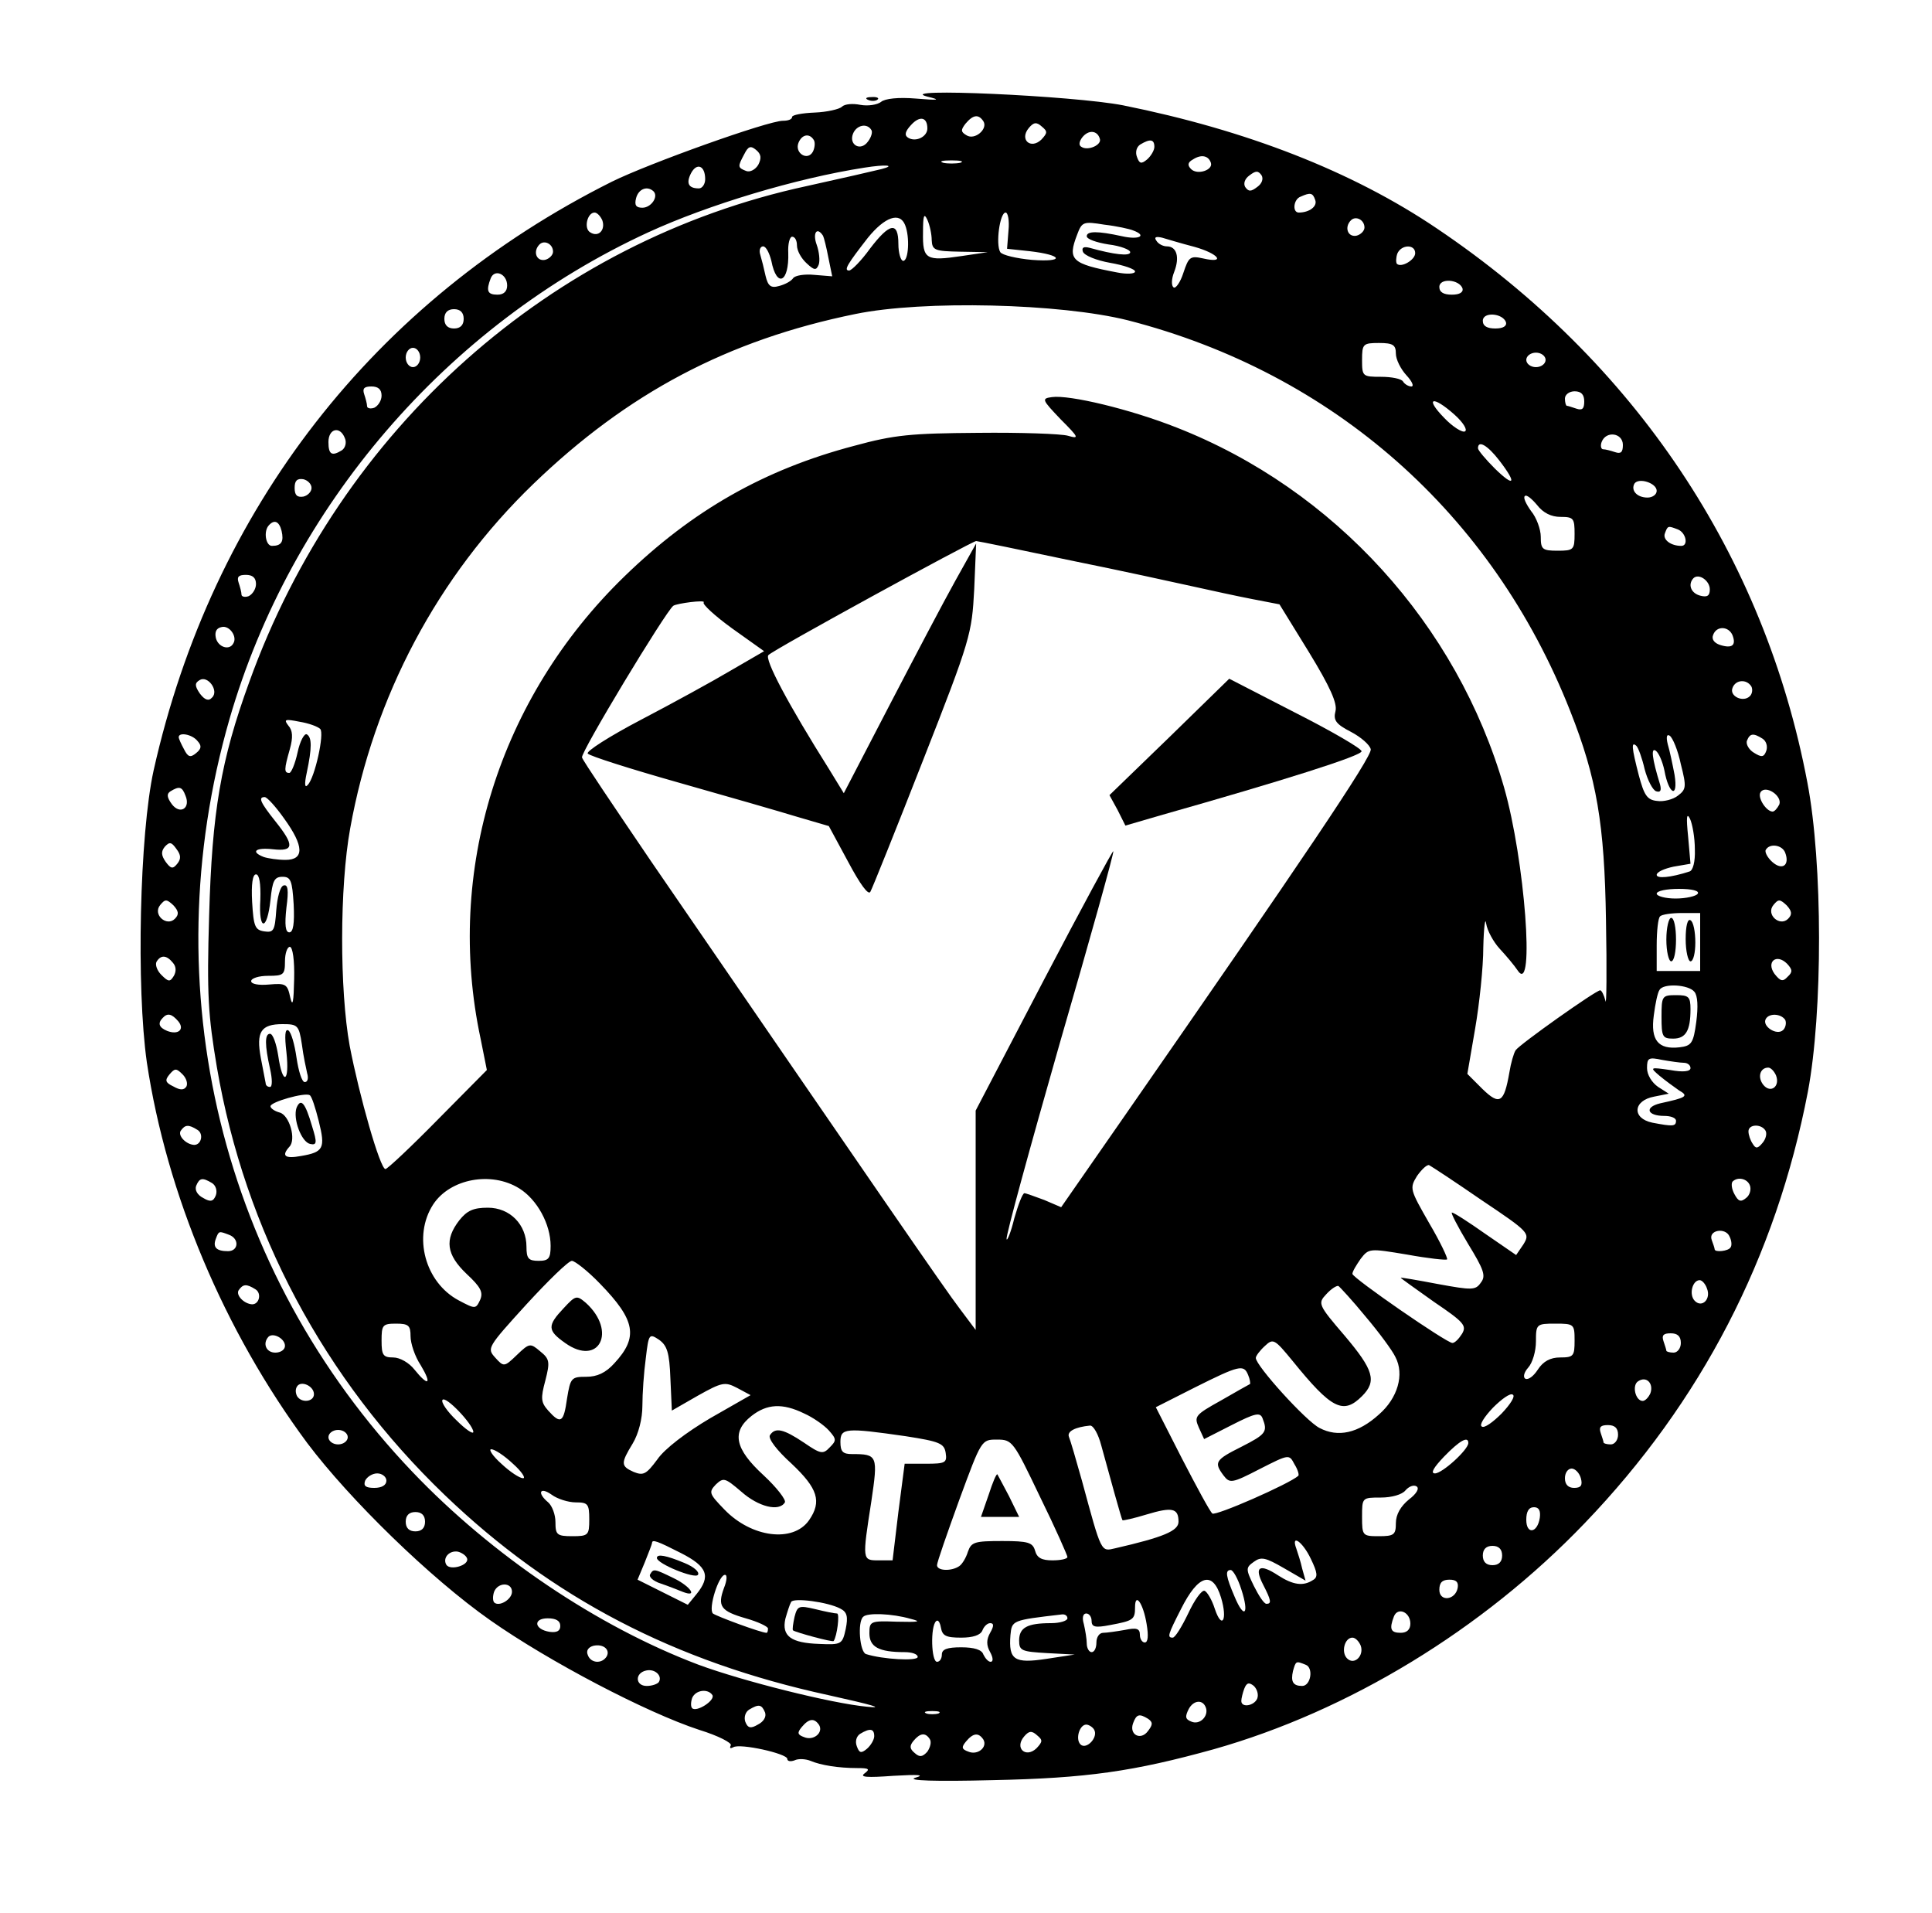 <?xml version="1.0" standalone="no"?>
<!DOCTYPE svg PUBLIC "-//W3C//DTD SVG 20010904//EN"
 "http://www.w3.org/TR/2001/REC-SVG-20010904/DTD/svg10.dtd">
<svg version="1.0" xmlns="http://www.w3.org/2000/svg"
 width="400pt" height="396pt" viewBox="0 0 400 396"
 preserveAspectRatio="xMidYMid meet">

<g transform="translate(0,396) scale(0.1,-0.1)"
fill="#000000" stroke="none">
<path d="M1920 3760 c29 -7 24 -8 -24 -4 -36 3 -64 0 -72 -7 -8 -6 -27 -9 -43
-6 -15 3 -32 2 -38 -4 -5 -5 -31 -11 -56 -12 -26 -1 -47 -5 -47 -9 0 -5 -8 -8
-19 -8 -31 0 -277 -88 -354 -126 -492 -246 -828 -678 -949 -1219 -29 -132 -36
-449 -14 -604 41 -273 160 -556 332 -788 88 -117 255 -280 379 -367 121 -85
323 -191 433 -227 39 -12 68 -27 65 -32 -3 -6 -1 -7 5 -4 13 9 112 -13 112
-24 0 -5 7 -6 15 -3 8 4 23 3 33 -1 21 -9 58 -15 97 -15 24 0 27 -2 15 -11
-11 -8 5 -9 60 -5 52 3 66 2 45 -4 -19 -6 41 -8 160 -5 195 4 292 18 458 64
279 79 556 247 768 468 241 251 396 550 462 893 31 164 31 473 -1 640 -89 470
-357 871 -767 1147 -176 119 -396 204 -650 255 -103 20 -479 37 -405 18z m0
-66 c0 -17 -24 -29 -40 -19 -8 5 -6 13 6 26 18 20 34 17 34 -7z m116 15 c10
-16 -18 -40 -35 -29 -12 7 -12 11 -2 24 16 19 27 20 37 5z m120 -38 c-22 -21
-46 0 -26 24 10 12 16 13 27 3 12 -10 12 -13 -1 -27z m-352 20 c3 -4 0 -15 -7
-24 -15 -21 -40 -7 -31 16 7 18 29 23 38 8z m473 -18 c5 -13 -25 -26 -38 -17
-6 3 -5 11 2 20 13 16 31 14 36 -3z m-592 -3 c3 -5 2 -16 -2 -24 -11 -20 -38
-3 -30 18 7 18 23 21 32 6z m705 -14 c0 -7 -7 -19 -15 -26 -12 -10 -16 -9 -21
5 -4 10 -1 21 7 26 20 12 29 11 29 -5z m-820 -37 c-6 -10 -17 -16 -25 -13 -18
7 -18 9 -4 35 8 16 13 18 24 9 11 -9 12 -17 5 -31z m937 4 c5 -15 -28 -26 -41
-13 -8 8 -7 14 4 20 17 11 32 8 37 -7z m-519 0 c-10 -2 -26 -2 -35 0 -10 3 -2
5 17 5 19 0 27 -2 18 -5z m-528 -34 c0 -10 -6 -19 -13 -19 -22 0 -27 11 -16
32 12 22 29 15 29 -13z m365 21 c-16 -4 -86 -20 -154 -35 -530 -114 -966 -502
-1155 -1027 -59 -162 -77 -269 -83 -483 -5 -164 -2 -207 16 -314 58 -339 222
-646 472 -886 222 -213 476 -345 794 -414 90 -20 119 -28 80 -24 -74 7 -257
53 -349 87 -209 79 -427 226 -592 399 -396 415 -539 1002 -379 1558 127 440
450 816 867 1008 124 57 306 112 448 134 44 7 66 5 35 -3z m778 -37 c-13 -10
-18 -10 -25 0 -4 7 -1 17 9 24 13 10 18 10 25 0 4 -7 1 -17 -9 -24z m-1250 -9
c11 -11 -5 -34 -23 -34 -13 0 -17 5 -13 20 5 19 23 26 36 14z m1370 -18 c5
-13 -12 -26 -34 -26 -14 0 -11 28 4 33 20 9 25 8 30 -7z m-1476 -42 c7 -20 -8
-36 -25 -25 -14 8 -6 41 9 41 5 0 12 -7 16 -16z m682 -41 c1 -21 6 -23 59 -24
l57 -1 -54 -8 c-74 -11 -81 -7 -80 49 0 35 2 41 9 26 5 -11 9 -30 9 -42z m159
20 l-3 -38 47 -5 c69 -8 73 -23 5 -18 -33 3 -62 10 -66 16 -10 16 -1 82 11 82
5 0 8 -17 6 -37z m-214 11 c10 -25 7 -74 -4 -74 -5 0 -10 16 -10 35 0 47 -18
44 -59 -10 -18 -25 -38 -45 -43 -45 -12 0 -3 14 39 68 35 43 66 54 77 26z
m951 -5 c0 -7 -8 -15 -17 -17 -18 -3 -25 18 -11 32 10 10 28 1 28 -15z m-479
-6 c30 -11 12 -20 -23 -12 -50 11 -73 11 -73 0 0 -6 20 -13 45 -17 25 -3 45
-11 45 -16 0 -9 -34 -5 -84 9 -12 3 -17 1 -14 -8 3 -8 28 -18 56 -23 29 -5 52
-13 52 -18 0 -5 -17 -6 -37 -2 -95 18 -103 26 -83 78 10 27 13 28 56 21 26 -3
53 -9 60 -12z m-642 -11 c2 -4 7 -24 11 -45 l8 -39 -37 3 c-20 2 -40 -1 -44
-7 -4 -6 -17 -13 -29 -16 -17 -5 -23 0 -28 21 -3 14 -8 34 -11 44 -3 9 0 17 6
17 6 0 13 -14 17 -30 11 -57 37 -45 35 17 -1 18 3 33 8 33 6 0 10 -8 10 -18 0
-11 9 -27 20 -37 16 -15 20 -15 25 -3 3 8 1 27 -4 41 -9 24 0 39 13 19z m769
-23 c50 -14 66 -35 18 -24 -27 6 -30 3 -41 -30 -6 -19 -16 -33 -20 -30 -5 3
-5 17 1 32 12 31 5 53 -15 53 -8 0 -18 5 -22 12 -5 7 -1 9 12 6 10 -3 40 -12
67 -19z m-1328 -10 c0 -7 -8 -15 -17 -17 -18 -3 -25 18 -11 32 10 10 28 1 28
-15z m1785 -3 c0 -14 -29 -31 -38 -22 -2 3 -2 12 1 21 8 19 37 20 37 1z
m-1880 -67 c0 -12 -7 -19 -20 -19 -21 0 -24 8 -14 34 8 20 34 9 34 -15z m1978
-6 c2 -8 -6 -13 -22 -13 -17 0 -26 5 -26 16 0 19 41 16 48 -3z m-693 -66 c425
-109 755 -400 916 -809 55 -139 71 -234 74 -433 2 -104 1 -180 -1 -167 -3 12
-8 22 -11 22 -9 0 -167 -112 -175 -124 -4 -6 -10 -27 -13 -46 -11 -63 -20 -69
-56 -34 l-31 31 16 93 c9 52 17 128 17 169 1 42 4 64 6 49 2 -14 15 -38 28
-52 13 -14 30 -34 38 -46 35 -50 14 230 -29 380 -97 337 -351 617 -678 745
-96 38 -222 68 -258 63 -22 -3 -21 -5 18 -46 38 -38 39 -41 15 -34 -14 4 -98
7 -186 6 -139 -1 -173 -4 -257 -27 -186 -49 -335 -134 -475 -270 -260 -252
-372 -611 -298 -957 l13 -65 -101 -102 c-56 -57 -105 -103 -109 -103 -11 0
-54 151 -74 255 -21 116 -21 329 1 450 49 273 181 522 379 713 195 188 402
298 667 352 141 29 424 22 564 -13z m-1375 3 c0 -13 -7 -20 -20 -20 -13 0 -20
7 -20 20 0 13 7 20 20 20 13 0 20 -7 20 -20z m2158 -7 c2 -8 -6 -13 -22 -13
-17 0 -26 5 -26 16 0 19 41 16 48 -3z m-228 -65 c0 -12 10 -32 22 -45 12 -13
16 -23 10 -23 -6 0 -14 5 -17 10 -3 6 -24 10 -46 10 -38 0 -39 1 -39 35 0 33
2 35 35 35 29 0 35 -4 35 -22z m-2020 -8 c0 -11 -7 -20 -15 -20 -8 0 -15 9
-15 20 0 11 7 20 15 20 8 0 15 -9 15 -20z m2330 -5 c0 -8 -9 -15 -20 -15 -11
0 -20 7 -20 15 0 8 9 15 20 15 11 0 20 -7 20 -15z m-2410 -74 c0 -10 -7 -21
-15 -25 -8 -3 -15 -1 -15 3 0 5 -3 16 -6 25 -4 12 0 16 15 16 14 0 21 -6 21
-19z m2490 -12 c0 -15 -4 -19 -16 -15 -9 3 -18 6 -20 6 -2 0 -4 7 -4 15 0 8 9
15 20 15 14 0 20 -7 20 -21z m-269 -27 c18 -16 28 -32 22 -35 -5 -3 -25 9 -43
28 -41 42 -24 47 21 7z m-2297 -49 c4 -9 1 -20 -6 -25 -21 -13 -28 -9 -28 17
0 28 24 34 34 8z m2646 -14 c0 -15 -4 -19 -16 -15 -9 3 -20 6 -25 6 -4 0 -6 7
-3 15 9 24 44 19 44 -6z m-256 -32 c37 -48 32 -57 -9 -17 -19 19 -35 38 -35
42 0 18 20 6 44 -25z m-2459 -57 c0 -8 -8 -16 -17 -18 -13 -2 -18 3 -18 18 0
15 5 20 18 18 9 -2 17 -10 17 -18z m2785 -6 c0 -8 -9 -14 -19 -14 -22 0 -35
15 -27 29 9 13 46 1 46 -15z m-199 -54 c27 0 29 -3 29 -35 0 -33 -2 -35 -35
-35 -32 0 -35 3 -35 29 0 15 -9 40 -20 53 -10 14 -17 28 -13 31 3 4 14 -5 25
-18 13 -17 30 -25 49 -25z m-2648 -29 c5 -22 0 -31 -20 -31 -13 0 -18 31 -6
43 11 12 21 8 26 -12z m2891 3 c17 -7 22 -34 7 -34 -22 0 -39 13 -34 26 6 16
6 16 27 8z m-1258 -64 c104 -21 218 -46 254 -54 36 -8 91 -20 122 -26 l57 -11
61 -99 c44 -72 59 -106 55 -122 -5 -19 1 -27 32 -43 21 -11 39 -27 41 -36 3
-15 -140 -227 -511 -761 l-130 -187 -35 15 c-19 7 -38 14 -41 14 -4 0 -13 -24
-21 -52 -7 -29 -15 -48 -16 -43 -2 6 48 188 110 405 63 217 113 396 111 398
-1 2 -66 -118 -144 -267 l-141 -270 0 -227 0 -227 -33 44 c-30 39 -172 246
-639 926 -76 112 -141 208 -143 215 -4 9 173 302 189 314 7 5 68 13 63 7 -4
-3 23 -28 59 -54 l66 -47 -69 -40 c-37 -22 -121 -68 -186 -102 -65 -34 -115
-66 -110 -70 4 -5 89 -32 188 -60 99 -28 210 -60 246 -71 l65 -19 40 -74 c25
-47 42 -70 46 -62 4 7 53 129 109 272 99 252 101 262 106 354 l4 95 -43 -77
c-24 -43 -85 -159 -137 -259 l-94 -181 -30 49 c-85 135 -135 229 -126 237 10
11 420 235 430 236 3 0 91 -18 195 -40z m-1686 -49 c0 -10 -7 -21 -15 -25 -8
-3 -15 -1 -15 3 0 5 -3 16 -6 25 -4 12 0 16 15 16 14 0 21 -6 21 -19z m3010
-11 c0 -13 -5 -17 -20 -13 -19 5 -26 23 -14 36 11 11 34 -5 34 -23z m-3057
-112 c-8 -15 -31 -8 -36 11 -3 13 1 21 12 23 16 4 33 -20 24 -34z m3104 17 c8
-21 -1 -28 -26 -20 -12 4 -18 12 -14 21 7 19 32 18 40 -1z m-3148 -129 c-7 -8
-15 -5 -25 8 -11 16 -11 22 -1 28 17 11 41 -22 26 -36z m3187 23 c3 -6 2 -15
-3 -20 -14 -14 -43 0 -36 17 6 17 29 19 39 3z m-2963 -88 c9 -9 -11 -101 -26
-116 -6 -7 -7 2 -2 25 11 52 11 74 0 80 -5 2 -14 -14 -19 -38 -5 -23 -13 -42
-17 -42 -11 0 -11 7 1 49 7 25 6 39 -3 49 -10 13 -7 14 23 8 19 -3 38 -10 43
-15z m-254 -25 c9 -10 8 -16 -3 -25 -12 -10 -17 -8 -25 8 -6 11 -11 22 -11 25
0 11 28 6 39 -8z m3071 -48 c12 -47 11 -52 -6 -65 -10 -8 -30 -13 -43 -11 -21
2 -27 12 -38 53 -15 58 -16 71 -5 61 4 -4 12 -26 17 -48 6 -23 17 -44 24 -46
9 -3 11 2 8 14 -17 55 -19 77 -9 70 6 -4 14 -22 18 -41 9 -50 29 -59 21 -9 -4
21 -10 50 -14 63 -4 16 -2 22 4 18 6 -4 17 -30 23 -59z m169 53 c8 -5 11 -16
8 -25 -5 -14 -10 -14 -26 -4 -10 6 -17 18 -14 25 6 15 13 16 32 4z m-3265
-118 c11 -26 -11 -40 -28 -18 -11 15 -11 22 -3 27 18 11 24 10 31 -9z m3300
-18 c-4 -8 -10 -15 -14 -15 -13 0 -32 29 -25 40 10 16 45 -7 39 -25z m-3096
-29 c42 -58 42 -86 3 -86 -16 0 -36 3 -45 6 -28 11 -17 20 19 16 44 -5 45 8 5
58 -31 39 -36 50 -22 50 5 0 23 -20 40 -44z m2921 -64 c1 -26 -4 -44 -11 -46
-40 -13 -68 -15 -68 -7 0 6 16 13 35 17 l35 6 -5 57 c-4 39 -3 50 4 36 5 -11
10 -39 10 -63z m-3142 -30 c-9 -11 -13 -11 -24 4 -9 13 -10 21 -2 31 10 11 14
10 24 -4 10 -13 10 -21 2 -31z m3329 23 c10 -26 -6 -38 -27 -19 -10 9 -16 21
-13 25 8 14 34 10 40 -6z m-3157 -97 c-4 -66 14 -66 21 -1 4 40 8 48 25 48 17
0 20 -8 23 -57 2 -40 -1 -58 -9 -58 -8 0 -10 15 -6 51 5 37 3 49 -6 46 -7 -2
-13 -25 -15 -51 -3 -42 -5 -47 -25 -44 -19 3 -22 10 -25 61 -2 37 1 57 8 57 7
0 10 -19 9 -52z m2976 12 c-3 -5 -24 -10 -46 -10 -21 0 -39 5 -39 10 0 6 21
10 46 10 27 0 43 -4 39 -10z m-3153 -52 c-17 -17 -47 9 -30 29 10 12 13 12 27
-1 11 -12 12 -19 3 -28z m3340 0 c-17 -17 -47 9 -30 29 10 12 13 12 27 -1 11
-12 12 -19 3 -28z m-182 -48 l0 -60 -45 0 -45 0 0 53 c0 30 3 57 7 60 3 4 24
7 45 7 l38 0 0 -60z m-2911 -77 c-1 -47 -3 -59 -8 -38 -6 28 -9 30 -44 27 -22
-2 -37 1 -37 7 0 6 16 11 35 11 32 0 35 2 35 30 0 17 5 30 10 30 6 0 10 -28 9
-67z m-251 34 c7 -8 7 -18 2 -27 -8 -13 -11 -13 -26 2 -9 9 -13 21 -10 27 9
15 21 14 34 -2z m3343 -29 c-10 -11 -15 -9 -27 6 -18 25 4 43 26 21 11 -12 12
-17 1 -27z m-193 -31 c7 -8 8 -31 4 -62 -6 -45 -10 -50 -35 -53 -44 -5 -60 15
-53 66 3 24 8 48 12 53 8 14 60 11 72 -4z m-3139 -61 c14 -17 0 -29 -23 -20
-17 7 -20 16 -9 27 10 11 19 8 32 -7z m3327 3 c3 -6 1 -16 -4 -21 -13 -13 -45
8 -36 23 7 12 31 11 40 -2z m-3071 -51 c3 -24 9 -51 11 -60 3 -10 1 -18 -5
-18 -6 0 -13 23 -17 50 -4 28 -11 53 -17 57 -7 4 -8 -11 -4 -45 7 -64 -8 -70
-17 -7 -4 25 -11 45 -17 45 -11 0 -11 -23 0 -72 5 -22 5 -38 0 -38 -5 0 -9 3
-9 8 -1 4 -5 27 -10 52 -10 54 0 70 45 70 31 0 34 -2 40 -42z m2861 -38 c8 0
14 -5 14 -11 0 -7 -15 -9 -42 -4 -42 6 -43 6 -22 -12 12 -10 30 -23 40 -30 21
-12 16 -15 -39 -27 -33 -8 -27 -26 9 -26 13 0 24 -4 24 -10 0 -12 -7 -12 -49
-4 -43 9 -40 46 4 54 l30 6 -22 14 c-13 9 -23 25 -23 39 0 21 3 23 31 17 17
-3 38 -6 45 -6z m-3100 -49 c-5 -8 -13 -8 -27 0 -17 8 -18 13 -8 25 11 13 14
13 27 0 8 -8 11 -19 8 -25z m3291 23 c9 -23 -11 -38 -26 -20 -13 16 -7 36 10
36 5 0 12 -7 16 -16z m-3017 -95 c14 -56 10 -64 -37 -72 -33 -6 -41 0 -24 19
15 15 0 66 -20 71 -11 3 -19 9 -19 13 0 9 71 29 81 23 4 -1 12 -26 19 -54z
m-251 -18 c13 -8 8 -31 -7 -31 -17 1 -34 19 -28 29 9 13 16 14 35 2z m3246 -1
c4 -6 1 -18 -6 -26 -10 -12 -14 -12 -20 -2 -5 7 -9 19 -9 26 0 15 26 16 35 2z
m-588 -144 c100 -67 101 -69 87 -92 l-15 -22 -64 44 c-34 24 -65 44 -69 44 -3
0 12 -29 33 -64 33 -54 38 -67 27 -81 -11 -16 -18 -16 -89 -3 -42 8 -77 14
-77 13 0 -1 31 -23 69 -50 62 -42 68 -49 58 -66 -7 -11 -15 -19 -20 -19 -12 0
-206 134 -207 143 0 5 8 18 17 31 17 22 18 22 96 9 44 -8 81 -12 83 -10 2 2
-14 36 -37 75 -40 70 -41 72 -25 98 10 14 21 24 25 22 4 -2 53 -34 108 -72z
m-2628 35 c8 -5 11 -16 8 -25 -5 -13 -11 -15 -26 -6 -12 6 -18 16 -15 25 7 17
13 18 33 6z m636 -11 c37 -23 65 -74 65 -119 0 -26 -4 -31 -25 -31 -21 0 -25
5 -25 29 0 46 -34 81 -80 81 -30 0 -43 -6 -59 -26 -31 -40 -27 -71 15 -111 29
-27 35 -38 28 -54 -9 -19 -10 -19 -44 -1 -70 37 -96 133 -53 199 35 53 120 69
178 33z m2548 6 c3 -8 0 -20 -8 -26 -11 -9 -16 -7 -24 8 -6 11 -7 22 -4 26 11
11 31 6 36 -8z m-40 -128 c-4 -8 -33 -11 -33 -4 0 2 -3 11 -6 19 -8 21 29 27
37 7 4 -8 5 -18 2 -22z m-3109 26 c22 -8 20 -34 -2 -34 -24 0 -32 8 -25 26 6
16 6 16 27 8z m768 -101 c74 -76 80 -111 30 -165 -18 -20 -36 -28 -58 -28 -31
0 -33 -2 -40 -45 -7 -50 -13 -54 -39 -25 -15 17 -16 25 -6 62 10 39 9 45 -11
61 -20 17 -22 17 -48 -8 -26 -25 -27 -25 -45 -5 -17 19 -16 21 65 110 45 49
87 90 94 90 6 0 33 -21 58 -47z m2292 -10 c9 -22 -10 -41 -25 -26 -13 13 -5
43 10 43 5 0 12 -8 15 -17z m-3005 -2 c13 -8 8 -31 -7 -31 -17 1 -34 19 -28
29 9 13 16 14 35 2z m2298 -56 c28 -33 56 -71 62 -84 19 -36 5 -85 -34 -119
-43 -39 -85 -48 -123 -28 -28 14 -132 129 -132 145 0 4 8 15 19 25 17 16 20
14 57 -31 81 -100 105 -112 144 -73 31 31 24 54 -36 125 -55 64 -56 67 -38 86
10 11 21 18 25 17 3 -2 29 -30 56 -63z m-1977 -41 c0 -15 9 -42 21 -60 24 -40
16 -45 -13 -9 -11 14 -30 25 -44 25 -21 0 -24 5 -24 35 0 32 2 35 30 35 26 0
30 -4 30 -26z m2410 -9 c0 -32 -2 -35 -30 -35 -20 0 -35 -8 -46 -25 -9 -14
-20 -22 -26 -19 -5 3 -3 13 6 23 9 10 16 34 16 54 0 36 1 37 40 37 39 0 40 -1
40 -35z m-2670 -11 c0 -8 -9 -14 -20 -14 -19 0 -27 19 -14 33 10 9 34 -4 34
-19z m798 -68 l3 -66 54 31 c50 28 56 29 81 16 l28 -15 -84 -48 c-49 -29 -94
-63 -109 -85 -23 -31 -29 -34 -49 -26 -27 12 -27 18 -2 59 12 20 20 51 20 78
0 25 3 69 7 98 6 51 7 52 27 39 17 -12 22 -26 24 -81z m2092 74 c0 -11 -7 -20
-15 -20 -8 0 -15 2 -15 4 0 2 -3 11 -6 20 -4 12 0 16 15 16 14 0 21 -6 21 -20z
m-896 -66 c4 -9 5 -18 4 -19 -2 -1 -29 -16 -60 -34 -54 -30 -56 -33 -46 -56
l11 -24 57 29 c49 25 59 27 64 14 11 -28 7 -33 -44 -59 -54 -27 -57 -32 -37
-59 13 -17 17 -17 75 13 61 31 61 31 72 10 7 -11 10 -22 8 -24 -19 -17 -172
-84 -178 -78 -5 4 -33 56 -63 114 l-54 106 81 41 c92 46 101 48 110 26z m833
-38 c-4 -9 -11 -16 -16 -16 -15 0 -23 33 -9 41 17 11 32 -5 25 -25z m-2767 -2
c0 -16 -26 -19 -35 -4 -3 6 -4 14 0 20 8 13 35 1 35 -16z m2459 -40 c-18 -18
-36 -31 -41 -27 -6 3 5 20 23 39 18 18 36 31 41 27 6 -3 -5 -20 -23 -39z
m-2129 -38 c0 -6 -16 5 -35 24 -19 18 -32 37 -29 42 6 10 63 -50 64 -66z m685
38 c18 -8 41 -24 51 -35 16 -18 16 -21 2 -35 -14 -15 -19 -14 -54 10 -42 28
-59 32 -70 15 -4 -7 14 -31 45 -59 54 -51 63 -78 36 -117 -33 -47 -119 -36
-175 22 -32 33 -33 36 -18 52 16 15 19 14 53 -15 35 -31 78 -42 90 -22 3 5
-17 31 -44 56 -60 55 -67 90 -25 123 32 25 64 27 109 5z m615 -66 c17 -62 42
-153 44 -155 1 -1 24 4 50 12 53 16 66 13 66 -15 0 -19 -31 -32 -131 -55 -30
-7 -28 -11 -69 140 -12 43 -24 84 -27 91 -4 11 13 20 44 23 7 0 17 -18 23 -41z
m1070 22 c0 -11 -7 -20 -15 -20 -8 0 -15 2 -15 4 0 2 -3 11 -6 20 -4 12 0 16
15 16 14 0 21 -6 21 -20z m-2630 -5 c0 -8 -9 -15 -20 -15 -11 0 -20 7 -20 15
0 8 9 15 20 15 11 0 20 -7 20 -15z m1155 2 c71 -11 80 -15 83 -35 3 -20 -1
-22 -41 -22 l-44 0 -13 -100 -12 -100 -29 0 c-34 0 -34 0 -15 122 14 95 13 98
-40 98 -19 0 -24 5 -24 25 0 29 10 30 135 12z m278 -125 c32 -65 57 -122 57
-125 0 -4 -14 -7 -31 -7 -22 0 -32 5 -36 20 -5 17 -14 20 -68 20 -57 0 -64 -2
-71 -22 -4 -13 -12 -26 -18 -30 -16 -11 -46 -10 -46 2 0 6 21 66 46 135 46
125 46 125 78 125 32 0 34 -3 89 -118z m887 111 c0 -14 -54 -63 -69 -63 -10 0
-3 12 19 35 32 33 50 43 50 28z m-1978 -43 c18 -16 27 -30 21 -30 -7 0 -27 13
-45 30 -18 16 -27 30 -21 30 7 0 27 -13 45 -30z m2211 -30 c4 -15 0 -20 -14
-20 -12 0 -19 7 -19 20 0 11 6 20 14 20 7 0 16 -9 19 -20z m-2473 -5 c0 -9 -9
-15 -25 -15 -18 0 -23 4 -19 15 4 8 15 15 25 15 10 0 19 -7 19 -15z m2117 -39
c-17 -14 -27 -31 -27 -49 0 -24 -4 -27 -35 -27 -34 0 -35 1 -35 40 0 40 0 40
39 40 22 0 44 6 51 15 7 8 17 12 23 8 6 -4 0 -15 -16 -27z m-1725 -6 c25 0 28
-3 28 -35 0 -33 -2 -35 -35 -35 -32 0 -35 3 -35 29 0 16 -7 34 -15 41 -24 20
-17 33 7 16 12 -9 35 -16 50 -16z m1996 -32 c-5 -32 -28 -35 -28 -4 0 17 5 26
16 26 10 0 14 -7 12 -22z m-2308 -8 c0 -13 -7 -20 -20 -20 -13 0 -20 7 -20 20
0 13 7 20 20 20 13 0 20 -7 20 -20z m530 -65 c55 -28 62 -48 32 -85 l-18 -22
-52 26 -52 26 15 36 c8 20 15 38 15 40 0 8 11 4 60 -21z m1304 -12 c14 -29 15
-38 4 -44 -20 -13 -41 -10 -72 10 -38 25 -50 18 -31 -19 17 -33 18 -40 7 -40
-5 0 -16 17 -26 37 -17 35 -17 38 0 50 15 11 24 9 62 -13 l45 -26 -7 25 c-3
14 -9 32 -12 41 -12 32 13 15 30 -21z m396 7 c0 -13 -7 -20 -20 -20 -13 0 -20
7 -20 20 0 13 7 20 20 20 13 0 20 -7 20 -20z m-2143 -6 c5 -14 -35 -26 -43
-13 -8 14 6 30 24 27 8 -2 17 -8 19 -14z m1603 -64 c17 -52 6 -63 -14 -15 -18
42 -20 55 -8 55 5 0 15 -18 22 -40z m-1071 3 c-14 -38 -7 -48 45 -63 25 -7 46
-17 46 -21 0 -5 -1 -9 -3 -9 -11 0 -103 34 -111 40 -10 10 12 80 25 80 5 0 4
-12 -2 -27z m1029 -20 c14 -46 2 -68 -13 -23 -6 19 -16 35 -21 37 -6 2 -21
-19 -34 -47 -13 -27 -27 -50 -32 -50 -12 0 -10 6 17 59 36 72 66 80 83 24z
m490 20 c-5 -26 -38 -29 -38 -4 0 15 6 21 21 21 14 0 19 -5 17 -17z m-1958 -8
c0 -16 -27 -32 -37 -22 -3 4 -3 13 0 22 8 20 37 20 37 0z m680 -35 c14 -7 16
-17 11 -42 -7 -32 -9 -33 -55 -31 -58 2 -78 16 -70 52 4 14 9 30 12 35 5 9 76
0 102 -14z m634 -32 c4 -24 3 -38 -4 -38 -5 0 -10 7 -10 16 0 13 -7 15 -31 10
-17 -3 -38 -6 -45 -6 -8 0 -14 -9 -14 -20 0 -11 -4 -20 -10 -20 -5 0 -10 8
-10 18 0 9 -3 27 -6 40 -4 13 -2 22 5 22 6 0 11 -7 11 -15 0 -13 7 -15 38 -9
48 9 52 11 52 37 0 32 17 8 24 -35z m546 1 c0 -12 -7 -19 -20 -19 -21 0 -24 8
-14 34 8 20 34 9 34 -15z m-1035 10 c24 -6 18 -7 -28 -6 -55 2 -57 1 -57 -24
0 -28 19 -39 73 -39 15 0 27 -4 27 -10 0 -9 -73 -5 -107 6 -13 4 -18 66 -6 77
8 9 60 7 98 -4z m325 1 c0 -5 -15 -10 -34 -10 -49 0 -66 -9 -66 -36 0 -21 5
-23 58 -26 l57 -3 -59 -9 c-66 -10 -78 -2 -74 49 3 31 3 31 106 43 6 1 12 -2
12 -8z m-1050 -16 c0 -10 -7 -14 -22 -12 -32 5 -35 28 -4 28 17 0 26 -5 26
-16z m830 -24 c24 0 40 5 44 15 3 8 10 15 16 15 8 0 8 -6 0 -20 -8 -14 -8 -26
0 -40 6 -11 7 -20 1 -20 -5 0 -11 7 -15 15 -3 10 -19 15 -46 15 -29 0 -40 -4
-40 -15 0 -8 -4 -15 -10 -15 -12 0 -14 73 -2 84 4 4 8 -2 10 -13 3 -17 10 -21
42 -21z m827 -16 c8 -21 -13 -42 -28 -27 -13 13 -5 43 11 43 6 0 13 -7 17 -16z
m-1561 -23 c-10 -16 -33 -14 -39 3 -4 9 1 16 11 19 21 5 36 -8 28 -22z m1447
-17 c17 -6 11 -44 -7 -44 -19 0 -24 9 -19 31 6 21 6 21 26 13z m-1339 -36 c-3
-4 -14 -8 -25 -8 -24 0 -25 27 -1 32 18 4 34 -11 26 -24z m1239 -34 c-6 -15
-33 -20 -33 -5 0 5 3 17 6 25 5 13 10 14 20 6 7 -7 10 -18 7 -26z m-1128 7 c6
-11 -33 -36 -42 -27 -3 3 -3 12 0 21 7 17 33 20 42 6z m1022 -27 c5 -17 -13
-35 -30 -28 -13 5 -14 10 -6 26 10 19 30 21 36 2z m-913 -9 c3 -9 -3 -19 -15
-25 -15 -9 -21 -7 -26 6 -3 9 0 20 8 25 20 12 26 11 33 -6z m359 -2 c-7 -2
-19 -2 -25 0 -7 3 -2 5 12 5 14 0 19 -2 13 -5z m434 -11 c10 -7 10 -12 0 -25
-15 -21 -40 -8 -31 16 7 19 13 20 31 9z m-681 -13 c9 -16 -12 -33 -31 -25 -14
5 -15 9 -5 21 15 18 26 19 36 4z m569 -9 c10 -16 -16 -43 -28 -31 -11 11 -2
41 12 41 5 0 13 -5 16 -10z m-455 -14 c0 -7 -7 -19 -15 -26 -12 -10 -16 -9
-21 5 -4 10 -1 21 7 26 20 12 29 11 29 -5z m336 -25 c-22 -21 -46 0 -26 24 10
12 16 13 27 3 12 -10 12 -13 -1 -27z m-221 19 c4 -6 1 -17 -5 -26 -10 -11 -16
-12 -26 -3 -11 9 -11 15 -3 25 14 17 25 18 34 4z m111 -1 c9 -16 -12 -33 -31
-25 -14 5 -15 9 -5 21 15 18 26 19 36 4z"/>
<path d="M2421 2434 l-124 -120 17 -31 16 -32 72 21 c254 72 419 124 417 133
-1 6 -63 42 -138 80 l-136 70 -124 -121z"/>
<path d="M3450 2015 c0 -25 5 -45 10 -45 6 0 10 20 10 45 0 25 -4 45 -10 45
-5 0 -10 -20 -10 -45z"/>
<path d="M3490 2016 c0 -25 5 -46 10 -46 6 0 10 18 10 39 0 22 -4 43 -10 46
-6 4 -10 -12 -10 -39z"/>
<path d="M3440 1855 c0 -41 2 -45 24 -45 26 0 36 16 36 61 0 26 -4 29 -30 29
-29 0 -30 -2 -30 -45z"/>
<path d="M614 1667 c-8 -23 10 -71 28 -75 14 -3 15 2 4 37 -14 48 -23 59 -32
38z"/>
<path d="M1167 1252 c-34 -36 -34 -46 3 -72 70 -50 108 24 43 83 -19 16 -21
16 -46 -11z"/>
<path d="M2047 866 l-16 -46 40 0 39 0 -21 43 c-12 23 -23 43 -24 45 -2 2 -10
-17 -18 -42z"/>
<path d="M1360 735 c0 -12 79 -44 85 -35 4 6 -9 17 -29 25 -36 15 -56 19 -56
10z"/>
<path d="M1346 701 c-3 -5 6 -14 22 -19 15 -5 35 -13 45 -17 33 -13 17 11 -18
28 -41 20 -42 20 -49 8z"/>
<path d="M1645 613 c-3 -14 -5 -27 -3 -28 5 -4 82 -25 84 -22 7 10 13 57 7 57
-5 0 -25 4 -45 9 -34 8 -37 7 -43 -16z"/>
<path d="M1798 3753 c7 -3 16 -2 19 1 4 3 -2 6 -13 5 -11 0 -14 -3 -6 -6z"/>
</g>
</svg>
